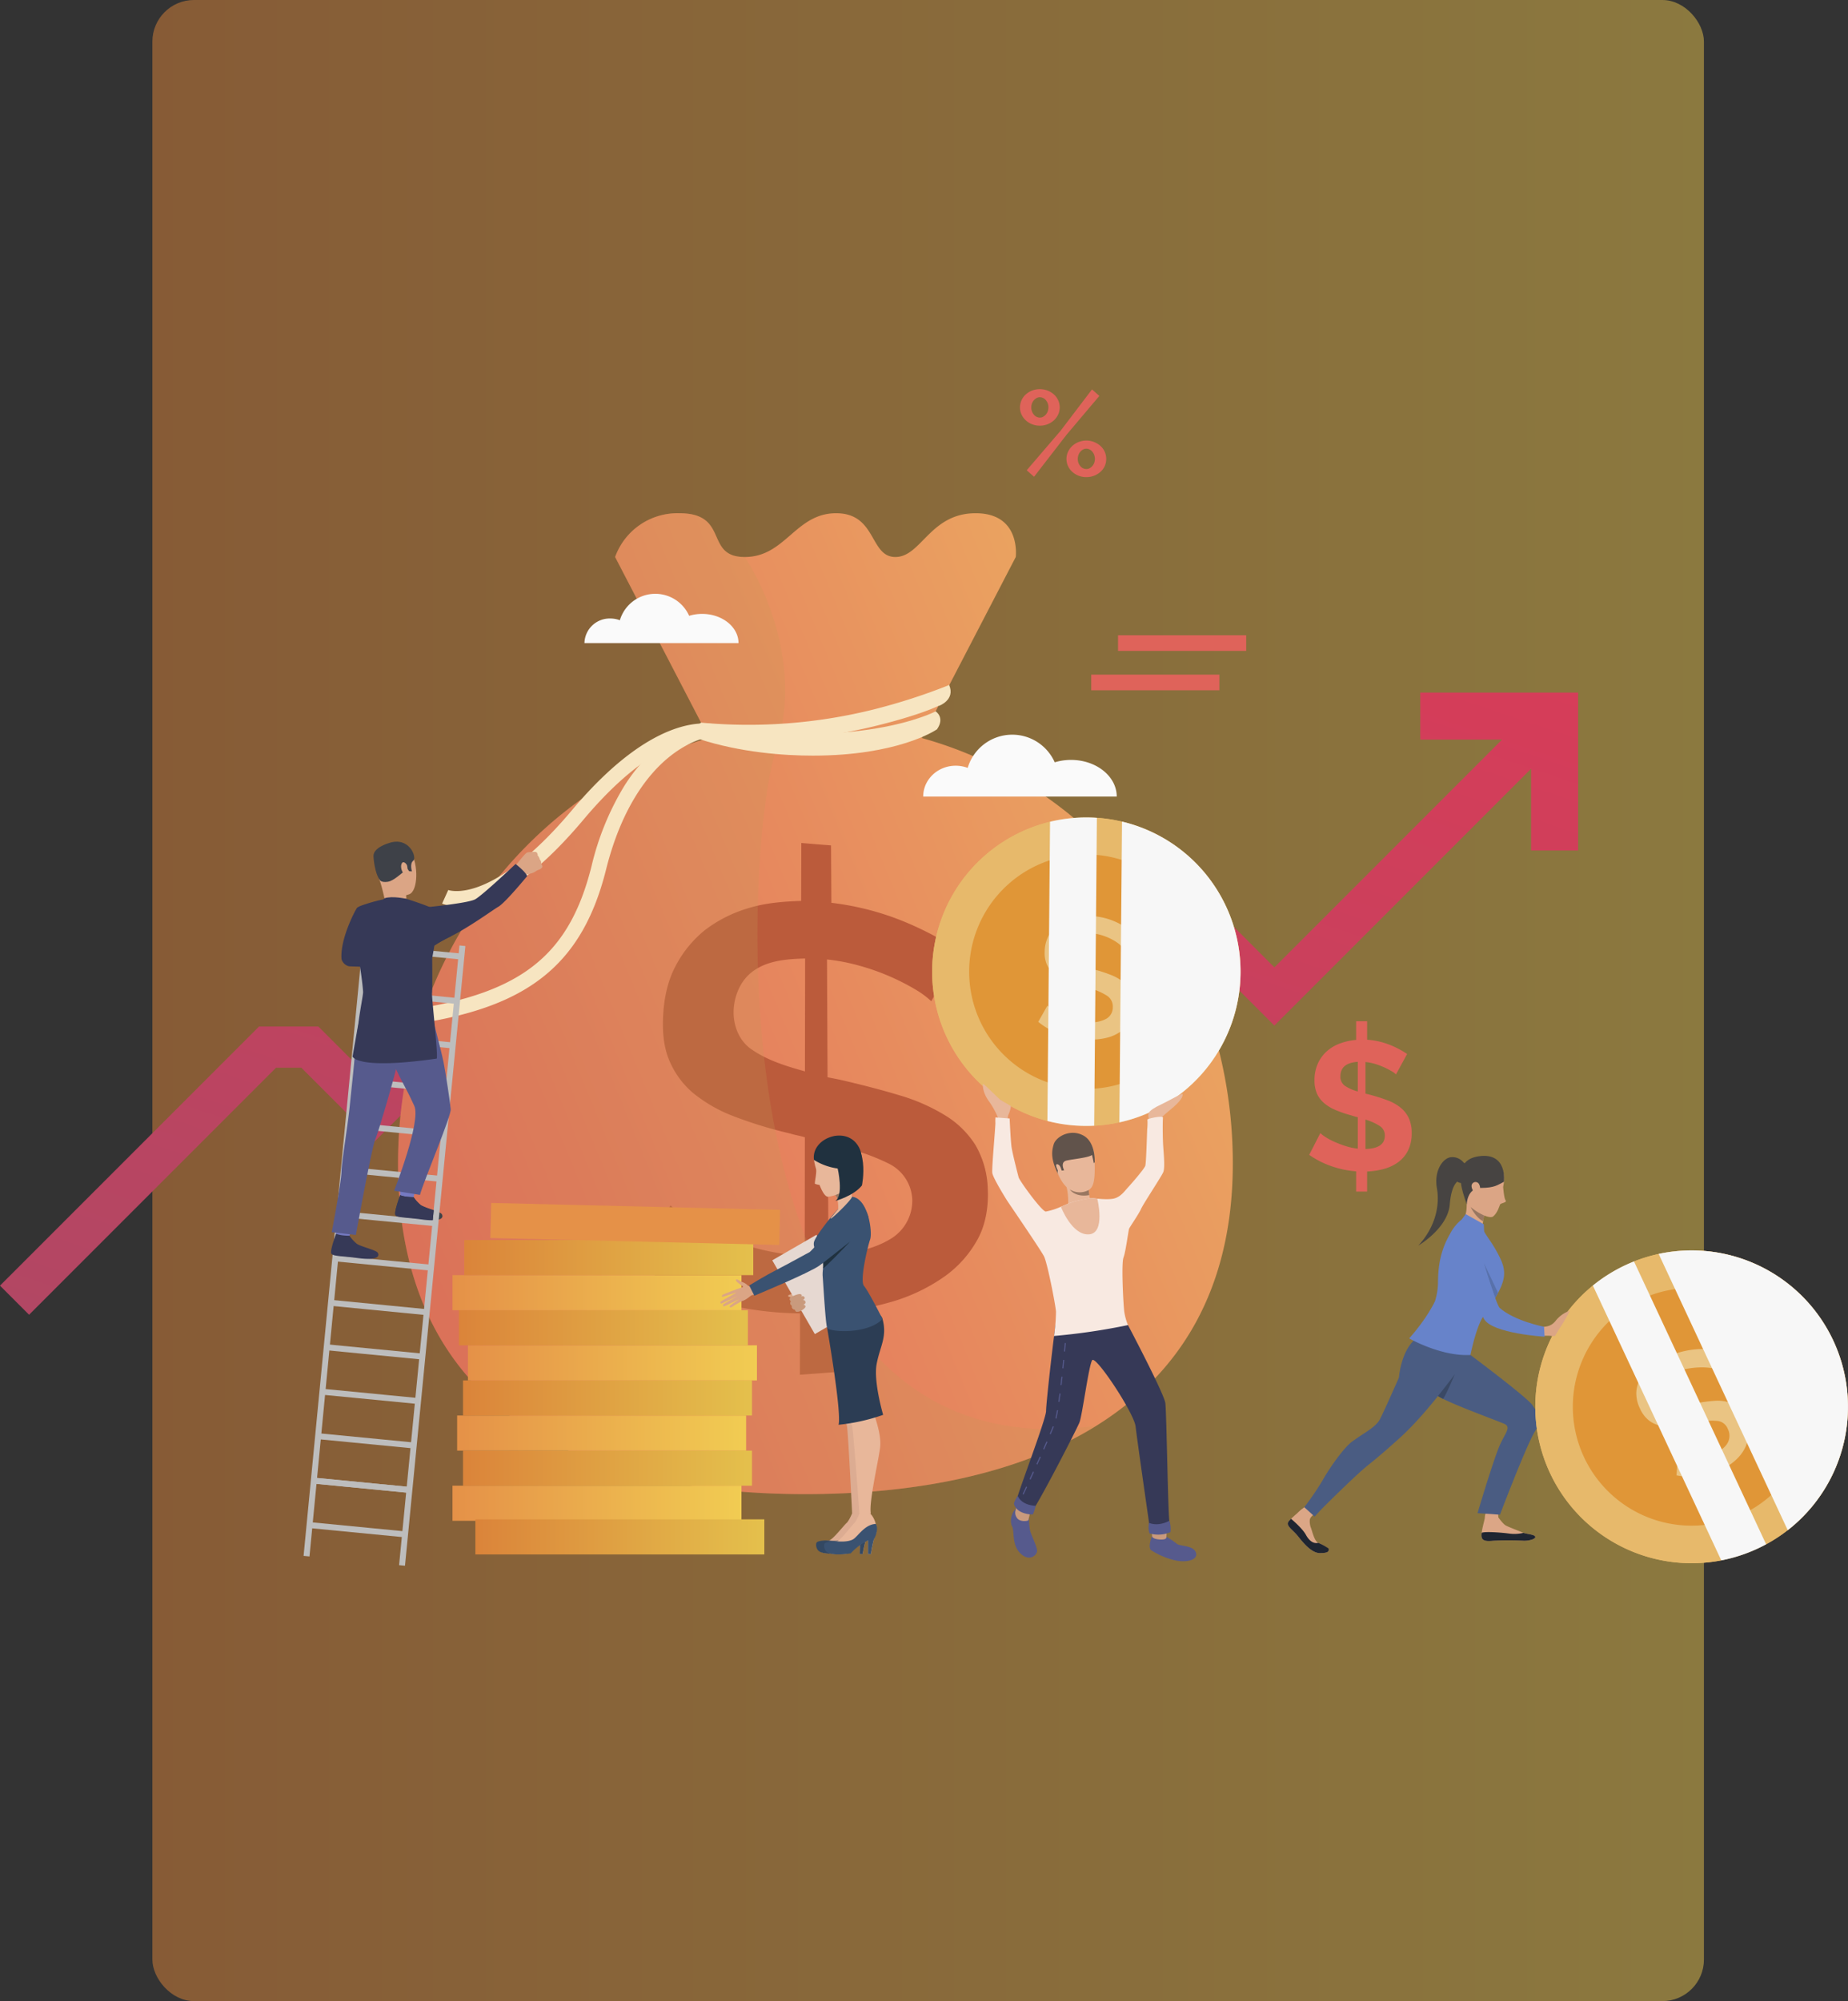 <svg xmlns="http://www.w3.org/2000/svg" xmlns:xlink="http://www.w3.org/1999/xlink" width="667.004" height="722" viewBox="0 0 667.004 722">
    <rect x="0" y="0" width="667.004" height="722" fill="#333333" stroke="none"/>
    <defs>
        <linearGradient id="linear-gradient" x2="1" y1=".5" y2=".5" gradientUnits="objectBoundingBox">
            <stop offset="0" stop-color="#db843a"/>
            <stop offset="1" stop-color="#e4c04c"/>
        </linearGradient>
        <linearGradient id="linear-gradient-2" x1="-.136" x2="1.119" y1="1.27" y2="-.211" gradientUnits="objectBoundingBox">
            <stop offset="0" stop-color="#aa4966"/>
            <stop offset="1" stop-color="#dc3b57"/>
        </linearGradient>
        <linearGradient id="linear-gradient-3" x1="1.282" x2="-.617" y1=".118" y2="1.05" gradientUnits="objectBoundingBox">
            <stop offset="0" stop-color="#eebe63"/>
            <stop offset="1" stop-color="#dc3b57"/>
        </linearGradient>
        <linearGradient id="linear-gradient-4" x2="1" y1=".5" y2=".5" gradientUnits="objectBoundingBox">
            <stop offset="0" stop-color="#e59148"/>
            <stop offset="1" stop-color="#f1cc52"/>
        </linearGradient>
        <linearGradient id="linear-gradient-13" x1="3.548" x2="4.553" y1="-44.321" y2="-44.321" xlink:href="#linear-gradient-4"/>
        <style>
            .cls-9{fill:url(#linear-gradient)}.cls-3{fill:#df635a}.cls-28{isolation:isolate}.cls-7{fill:#f7e5c1}.cls-8{fill:url(#linear-gradient-4)}.cls-11{fill:#fafafa}.cls-12{fill:#757ac2}.cls-14{fill:#bdbdbd}.cls-15{fill:#565a8d}.cls-16{fill:#dba585}.cls-18{fill:#363957}.cls-19{fill:#dba686}.cls-20{fill:#1f2531}.cls-21{fill:#4a5c82}.cls-22{fill:#6783ca}.cls-23{fill:#474442}.cls-24{fill:#997761}.cls-25{fill:#e7b96b}.cls-26{fill:#e09637}.cls-27{fill:#eac483}.cls-28{fill:#f7f7f7;mix-blend-mode:soft-light}.cls-31{fill:#2c3d54}.cls-33{fill:#dcac92}.cls-35{fill:#e8b79a}.cls-36{fill:#3a5271}.cls-37{fill:#20313f}.cls-38{fill:#c99a7d}.cls-39{fill:#a84848}
        </style>
    </defs>
    <g id="Group_4242" transform="translate(-292.996 -2429.095)">
        <rect id="_7720fde9d8a09a506bea451e56d4fcdb" width="560" height="722" fill="url(#linear-gradient)" opacity="0.5" rx="15" transform="translate(348 2429.095)"/>
        <g id="Group_3722" transform="translate(-595.708 1412.216)">
            <g id="Group_3721" transform="translate(888.704 1157.286)">
                <path id="Path_10156" fill="url(#linear-gradient-2)" d="M1401.323 1450.608v16.97h29.5l-82.158 82.159-46.649-46.65-92.455 92.455-60.687-60.687-22.1 22.1-34.116-34.118-68.65 68.649-20.4-20.4H982.2l-93.5 93.497 10.505 10.5 89.144-89.144h9.1l26.556 26.557 68.65-68.649 34.116 34.118 22.1-22.1 60.687 60.687 92.455-92.455 46.649 46.65 92.663-92.665v29.5h16.975v-56.979z" transform="translate(-888.704 -1341.124)"/>
                <g id="Group_3508" transform="translate(368.141)">
                    <path id="Path_10157" d="M1882.181 1170.461a7.532 7.532 0 0 1-2.825-.522 7.243 7.243 0 0 1-2.261-1.412 6.785 6.785 0 0 1-1.522-2.088 6.155 6.155 0 0 1 0-5.152 6.481 6.481 0 0 1 1.522-2.088 7.467 7.467 0 0 1 2.261-1.391 7.866 7.866 0 0 1 5.631 0 7.368 7.368 0 0 1 2.282 1.391 6.5 6.5 0 0 1 1.523 2.088 6.157 6.157 0 0 1 0 5.152 6.811 6.811 0 0 1-1.523 2.088 7.151 7.151 0 0 1-2.282 1.412 7.582 7.582 0 0 1-2.806.522zm-4.738 16.088l12.261-14.3 11.305-14.87 2.653 2.347-11.87 14.044-11.7 15.132zm4.738-19a2.423 2.423 0 0 0 1.2-.3 3.652 3.652 0 0 0 1.652-1.978 4.224 4.224 0 0 0 .24-1.414 3.843 3.843 0 0 0-.914-2.587 2.779 2.779 0 0 0-2.175-1.065 2.408 2.408 0 0 0-1.194.3 3.7 3.7 0 0 0-1.652 1.956 3.984 3.984 0 0 0-.239 1.391 3.922 3.922 0 0 0 .912 2.609 2.757 2.757 0 0 0 2.17 1.087zm16.784 21.48a7.517 7.517 0 0 1-2.824-.522 7.406 7.406 0 0 1-2.263-1.392 6.549 6.549 0 0 1-1.521-2.065 6.2 6.2 0 0 1 0-5.174 6.812 6.812 0 0 1 1.521-2.087 7.211 7.211 0 0 1 2.263-1.413 7.655 7.655 0 0 1 7.934 1.413 6.349 6.349 0 0 1 1.522 2.087 6.42 6.42 0 0 1 0 5.174 6.117 6.117 0 0 1-1.522 2.065 7.706 7.706 0 0 1-2.283 1.392 7.531 7.531 0 0 1-2.827.52zm0-2.914a2.41 2.41 0 0 0 1.2-.3 3.7 3.7 0 0 0 1.652-1.958 4.193 4.193 0 0 0-.022-2.847 4.233 4.233 0 0 0-.674-1.174 3.033 3.033 0 0 0-.979-.783 2.6 2.6 0 0 0-1.174-.282 2.413 2.413 0 0 0-1.2.3 3.737 3.737 0 0 0-.979.8 3.613 3.613 0 0 0-.673 1.174 4.194 4.194 0 0 0-.239 1.413 3.837 3.837 0 0 0 .912 2.587 2.776 2.776 0 0 0 2.176 1.069z" class="cls-3" transform="translate(-1875.008 -1157.286)"/>
                </g>
                <path id="Path_10158" fill="url(#linear-gradient-3)" d="M1462.646 1358.333l33.913-65.313s2.011-15.795-14.478-15.795-19.607 15.795-28.967 15.795-6.684-15.795-21.392-15.795-18.269 15.795-32.976 15.795-5.349-15.795-23.621-15.795a23.93 23.93 0 0 0-23.172 15.795l33.912 65.313c-64.607 17.88-112.261 79.816-112.261 153.476 0 87.634 63.81 119.327 147.014 119.327 40.03 0 77.252-7.336 105.107-24.711 30.038-18.736 49.177-49.146 49.177-94.616.004-73.66-47.648-135.596-112.256-153.476z" transform="translate(-1129.94 -1232.458)"/>
                <g id="Group_3510" transform="translate(229.411 163.746)">
                    <g id="Group_3509">
                        <path id="Path_10159" fill="#bb5b3b" d="M1610.051 1653.075a32.815 32.815 0 0 0-5.854-4.3 82.806 82.806 0 0 0-19.7-8.407 71.349 71.349 0 0 0-12.086-2.36l.2 42.506c1.678.336 2.516.5 4.2.829 7.287 1.665 14.513 3.5 21.667 5.65a68 68 0 0 1 16.586 7.274 33.59 33.59 0 0 1 10.877 10.631 33.119 33.119 0 0 1 4.49 15.726c.309 5.974-.551 12.524-3.51 18.084a40.191 40.191 0 0 1-11.65 13.373 64.207 64.207 0 0 1-17.987 8.985 107.12 107.12 0 0 1-22.368 4.329q.067 10.76.139 21.522-6.207.484-12.418.928.025-11.071.054-22.141a119.233 119.233 0 0 1-32.086-4.663 92.283 92.283 0 0 1-27.272-13.7q6.335-10.279 12.605-20.6a37.515 37.515 0 0 0 7.139 5.6 68.89 68.89 0 0 0 11.113 5.667 101.4 101.4 0 0 0 14.11 4.563 84.55 84.55 0 0 0 16.063 2.375q.027-21.394.056-42.784-1.344-.4-2.8-.708t-2.8-.717a152.619 152.619 0 0 1-20.593-6.348 52.77 52.77 0 0 1-14.345-8.358 31.379 31.379 0 0 1-8.321-11.411c-2.122-4.9-2.531-10.461-2.33-15.553.243-6.22 1.443-12.822 4.4-18.443a40.9 40.9 0 0 1 10.688-13.184 48.082 48.082 0 0 1 15.505-7.87c6.143-1.945 12.753-2.471 19.253-2.678q.029-10.455.061-20.908 5.358.462 10.723.873l.127 20.714a100.494 100.494 0 0 1 25.345 6.407 121.628 121.628 0 0 1 20.94 10.923q-5.078 9.106-10.221 18.174zm-71.345 3.627c-.119 5.055 1.883 10.465 6.168 13.533 5.8 4.15 12.8 6.26 19.578 8.157l.062-40.725c-6.627.187-13.854.677-19.287 4.942-4.247 3.335-6.399 8.885-6.521 14.091zm64.484 68.065a15.132 15.132 0 0 0-8.278-12.99c-6.9-3.47-14.618-5.717-22.186-7.646l.2 40.649c7.818-.639 15.989-1.92 22.686-6.1a16.1 16.1 0 0 0 7.578-13.913z" transform="translate(-1503.33 -1595.987)"/>
                    </g>
                </g>
                <path id="Path_10160" d="M1525.727 1606.425c-27.855 17.374-65.077 24.711-105.107 24.711-83.2 0-147.014-31.693-147.014-119.327 0-73.66 47.654-135.6 112.261-153.476l-33.912-65.313a23.93 23.93 0 0 1 23.172-15.795c18.271 0 8.913 15.795 23.621 15.795a89.705 89.705 0 0 1 9.257 18.971c3.936 10.97 7.038 25.733 4.213 41.646a69.128 69.128 0 0 1-2.234 9.005c-1.949 6.077-3.925 17.453-5.212 32.1-6.436 73.279 4.297 228.443 120.955 211.683z" transform="translate(-1129.94 -1232.458)" style="isolation:isolate;mix-blend-mode:multiply" fill="#c59954" opacity="0.24"/>
                <g id="Group_3511" transform="translate(252.264 116.247)">
                    <path id="Path_10161" d="M1605.7 1484.708c-10.529 0-26.125-1.138-41.145-6.008l.963-5.542c55.992 10.309 84.269-4.283 84.477-4.43l.49 6.478c-.685.494-14.39 9.502-44.785 9.502z" class="cls-7" transform="translate(-1564.558 -1468.728)"/>
                </g>
                <g id="Group_3512" transform="translate(252.493 106.725)">
                    <path id="Path_10162" d="M1582.707 1463.557c-5.619 0-11.479-.249-17.536-.826l.564-5.916a186.969 186.969 0 0 0 61.933-4.674 215.732 215.732 0 0 0 27.659-8.923l-3.909 7.53c-.395.19-6.333 3.177-22.137 7.115a194.544 194.544 0 0 1-46.574 5.694z" class="cls-7" transform="translate(-1565.171 -1443.218)"/>
                </g>
                <path id="Path_10163" d="M1795.988 1450.725s6.136-2.133 3.728-7.624c0-.001-5.303 5.98-3.728 7.624z" class="cls-7" transform="translate(-1457.159 -1336.42)"/>
                <path id="Path_10164" d="M1792.087 1468.728s3.483 2.176.49 6.478c-.001 0-2.589-1.66-.49-6.478z" class="cls-7" transform="translate(-1454.382 -1352.481)"/>
                <path id="Path_10165" d="M1563.348 1479.645s-3.878 2.191-.792 5.9c0-.003 5.036-1.018.792-5.9z" class="cls-7" transform="translate(-1310.291 -1359.324)"/>
                <g id="Group_3513" transform="translate(136.324 120.677)">
                    <path id="Path_10166" d="M1254.479 1590.6l-.541-5.357c49-4.94 68.477-18.388 77.2-53.291a99.78 99.78 0 0 1 11.189-27.843 60.811 60.811 0 0 1 13.35-15.606c8.713-7.076 15.859-7.859 16.167-7.9l.938 5.016c-.05.007-6.418 1.034-14.024 7.323-7.084 5.859-16.72 17.613-22.4 40.319-4.838 19.351-13.208 32.491-26.342 41.352-12.516 8.444-29.65 13.375-55.537 15.987z" class="cls-7" transform="translate(-1253.938 -1480.598)"/>
                </g>
                <g id="Group_3514" transform="translate(159.572 120.61)">
                    <path id="Path_10167" d="M1321.443 1546.291a13.26 13.26 0 0 1-5.223-.868l2.213-4.9-.05-.023c.037.016 3.812 1.464 11.067-1.214 6.922-2.553 18.386-9.419 33.689-27.626 32.074-38.156 52.226-30.792 53.068-30.46l-1.973 5 .038.015c-.043-.015-4.364-1.5-12.177 1.184-7.407 2.548-19.461 9.425-34.838 27.719-13.257 15.772-25.647 25.705-36.823 29.524a27.873 27.873 0 0 1-8.991 1.649z" class="cls-7" transform="translate(-1316.221 -1480.417)"/>
                </g>
                <g id="Group_3515" transform="translate(472.531 228.069)">
                    <path id="Path_10168" d="M2186.006 1787.5a6.46 6.46 0 0 0-1.483-1.12 27.159 27.159 0 0 0-2.571-1.352 26.572 26.572 0 0 0-3.265-1.253 18.685 18.685 0 0 0-3.691-.758v11.407l1.647.4q3.427.924 6.232 1.978a16.929 16.929 0 0 1 4.748 2.637 10.911 10.911 0 0 1 3 3.793 12.58 12.58 0 0 1 1.055 5.439 13.731 13.731 0 0 1-1.286 6.2 11.732 11.732 0 0 1-3.494 4.221 15.541 15.541 0 0 1-5.143 2.472 26.861 26.861 0 0 1-6.166.955v7.253h-3.957v-7.319a34.248 34.248 0 0 1-9-1.879 32.574 32.574 0 0 1-7.946-4.057l4.023-7.847a12.486 12.486 0 0 0 1.814 1.385 21.908 21.908 0 0 0 3.1 1.682 38.909 38.909 0 0 0 4.021 1.549 22.579 22.579 0 0 0 4.583.99v-11.342q-.591-.132-1.186-.3t-1.187-.363a42.537 42.537 0 0 1-5.837-2.011 15.334 15.334 0 0 1-4.121-2.571 9.619 9.619 0 0 1-2.473-3.428 11.861 11.861 0 0 1-.824-4.648 14.423 14.423 0 0 1 1.154-5.9 13.231 13.231 0 0 1 3.165-4.451 14.762 14.762 0 0 1 4.78-2.9 21.647 21.647 0 0 1 5.935-1.319v-6.727h3.957v6.66a27.255 27.255 0 0 1 8.012 1.781 32.064 32.064 0 0 1 6.429 3.362zm-20.044.66a3.965 3.965 0 0 0 1.548 3.4 15.206 15.206 0 0 0 4.714 2.077v-10.682q-6.263.396-6.262 5.21zm16.021 21.429a3.991 3.991 0 0 0-1.845-3.494 20.376 20.376 0 0 0-5.142-2.308v10.616q6.988-.193 6.987-4.809z" class="cls-3" transform="translate(-2154.685 -1768.316)"/>
                </g>
                <g id="Group_3516" transform="translate(163.317 293.623)">
                    <path id="Rectangle_1804" d="M0 0H104.304V12.663H0z" class="cls-8" transform="translate(0 102.014)"/>
                    <path id="Rectangle_1805" d="M0 0H104.303V12.663H0z" class="cls-9" transform="translate(3.805 89.352)"/>
                    <path id="Rectangle_1806" d="M0 0H104.303V12.663H0z" class="cls-8" transform="translate(1.679 76.689)"/>
                    <path id="Rectangle_1807" d="M0 0H104.303V12.663H0z" class="cls-9" transform="translate(3.805 64.026)"/>
                    <path id="Rectangle_1808" d="M0 0H104.304V12.663H0z" class="cls-8" transform="translate(5.587 51.364)"/>
                    <path id="Rectangle_1809" d="M0 0H104.302V12.663H0z" class="cls-9" transform="translate(2.319 38.701)"/>
                    <path id="Rectangle_1810" d="M0 0H104.304V12.663H0z" class="cls-8" transform="translate(0 26.038)"/>
                    <path id="Rectangle_1811" d="M0 0H104.303V12.664H0z" class="cls-9" transform="translate(4.26 13.374)"/>
                    <path id="Rectangle_1812" d="M0 0H104.302V12.663H0z" class="cls-9" transform="translate(8.261 114.153)"/>
                    <path id="Rectangle_1813" fill="url(#linear-gradient-13)" d="M0 0H104.303V12.662H0z" transform="rotate(1.371 6.986 583.921)"/>
                </g>
                <g id="Group_3517" transform="translate(333.215 124.668)">
                    <path id="Path_10169" d="M1851.288 1513.621c0-7.3-7.39-13.226-16.506-13.226a20.094 20.094 0 0 0-5.874.863 16.781 16.781 0 0 0-31.416 2.014 12.247 12.247 0 0 0-4.339-.787c-6.472 0-11.717 4.986-11.717 11.136z" class="cls-11" transform="translate(-1781.436 -1491.29)"/>
                </g>
                <g id="Group_3518" transform="translate(210.944 73.844)">
                    <path id="Path_10170" d="M1509.461 1372.9c0-5.815-5.884-10.528-13.14-10.528a15.987 15.987 0 0 0-4.676.687 13.358 13.358 0 0 0-25.008 1.6 9.781 9.781 0 0 0-3.455-.627 9.105 9.105 0 0 0-9.327 8.866z" class="cls-11" transform="translate(-1453.855 -1355.126)"/>
                </g>
                <g id="Group_3519" transform="translate(403.537 88.799)">
                    <path id="Rectangle_1814" d="M0 0H46.256V5.644H0z" class="cls-3"/>
                </g>
                <g id="Group_3520" transform="translate(393.863 103.004)">
                    <path id="Rectangle_1815" d="M0 0H46.256V5.645H0z" class="cls-3"/>
                </g>
                <g id="Group_3525" transform="translate(144.423 287.478)">
                    <g id="Group_3524">
                        <g id="Group_3523">
                            <g id="Group_3522">
                                <g id="Group_3521">
                                    <path id="Path_10171" d="M1275.635 1931.123s4.668 1.234 4.771.786.861-3.426.861-3.426c-.547-.491-5.627-1-5.627-1z" class="cls-12" transform="translate(-1275.635 -1927.482)"/>
                                </g>
                            </g>
                        </g>
                    </g>
                </g>
                <g id="Group_3530" transform="translate(142.621 290.794)">
                    <g id="Group_3529">
                        <g id="Group_3528">
                            <g id="Group_3527">
                                <g id="Group_3526">
                                    <path id="Path_10172" fill="#404347" d="M1280.15 1940.035a12.9 12.9 0 0 1-2.676-2.936c-3.576-.032-4.864-.732-4.864-.732s-2.259 6.08-1.718 7.128 3.512.844 9.535 1.655c8.475 1.142 7.7-1.358 7.144-2.019-.771-.914-6.053-2.145-7.421-3.096z" transform="translate(-1270.808 -1936.367)"/>
                                </g>
                            </g>
                        </g>
                    </g>
                </g>
                <g id="Group_3619" transform="translate(109.573 197.294)">
                    <g id="Group_3535" transform="translate(34.469 3.349)">
                        <g id="Group_3534">
                            <g id="Group_3533">
                                <g id="Group_3532">
                                    <g id="Group_3531">
                                        <path id="Rectangle_1816" d="M0 0H224.709V2.143H0z" class="cls-14" transform="matrix(.097 -.995 .995 .097 0 223.658)"/>
                                    </g>
                                </g>
                            </g>
                        </g>
                    </g>
                    <g id="Group_3540">
                        <g id="Group_3539">
                            <g id="Group_3538">
                                <g id="Group_3537">
                                    <g id="Group_3536">
                                        <path id="Rectangle_1817" d="M0 0H224.71V2.143H0z" class="cls-14" transform="matrix(.096 -.995 .995 .096 0 223.663)"/>
                                    </g>
                                </g>
                            </g>
                        </g>
                    </g>
                    <g id="Group_3586" transform="translate(9.89 3.015)">
                        <g id="Group_3545" transform="translate(12.45)">
                            <g id="Group_3544">
                                <g id="Group_3543">
                                    <g id="Group_3542">
                                        <g id="Group_3541">
                                            <path id="Rectangle_1818" d="M0 0H2.142V34.65H0z" class="cls-14" transform="rotate(-84.457 1.174 1.066)"/>
                                        </g>
                                    </g>
                                </g>
                            </g>
                        </g>
                        <g id="Group_3550" transform="translate(10.894 16.038)">
                            <g id="Group_3549">
                                <g id="Group_3548">
                                    <g id="Group_3547">
                                        <g id="Group_3546">
                                            <path id="Rectangle_1819" d="M0 0H2.142V34.65H0z" class="cls-14" transform="rotate(-84.459 1.174 1.066)"/>
                                        </g>
                                    </g>
                                </g>
                            </g>
                        </g>
                        <g id="Group_3555" transform="translate(9.338 32.074)">
                            <g id="Group_3554">
                                <g id="Group_3553">
                                    <g id="Group_3552">
                                        <g id="Group_3551">
                                            <path id="Rectangle_1820" d="M0 0H2.142V34.65H0z" class="cls-14" transform="rotate(-84.457 1.174 1.066)"/>
                                        </g>
                                    </g>
                                </g>
                            </g>
                        </g>
                        <g id="Group_3560" transform="translate(7.782 48.11)">
                            <g id="Group_3559">
                                <g id="Group_3558">
                                    <g id="Group_3557">
                                        <g id="Group_3556">
                                            <path id="Rectangle_1821" d="M0 0H2.143V34.649H0z" class="cls-14" transform="matrix(.097 -.995 .995 .097 0 2.132)"/>
                                        </g>
                                    </g>
                                </g>
                            </g>
                        </g>
                        <g id="Group_3565" transform="translate(6.225 64.148)">
                            <g id="Group_3564">
                                <g id="Group_3563">
                                    <g id="Group_3562">
                                        <g id="Group_3561">
                                            <path id="Rectangle_1822" d="M0 0H2.142V34.65H0z" class="cls-14" transform="rotate(-84.457 1.174 1.066)"/>
                                        </g>
                                    </g>
                                </g>
                            </g>
                        </g>
                        <g id="Group_3570" transform="translate(4.669 80.184)">
                            <g id="Group_3569">
                                <g id="Group_3568">
                                    <g id="Group_3567">
                                        <g id="Group_3566">
                                            <path id="Rectangle_1823" d="M0 0H2.142V34.65H0z" class="cls-14" transform="rotate(-84.455 1.175 1.066)"/>
                                        </g>
                                    </g>
                                </g>
                            </g>
                        </g>
                        <g id="Group_3575" transform="translate(3.112 96.221)">
                            <g id="Group_3574">
                                <g id="Group_3573">
                                    <g id="Group_3572">
                                        <g id="Group_3571">
                                            <path id="Rectangle_1824" d="M0 0H2.142V34.649H0z" class="cls-14" transform="rotate(-84.457 1.174 1.066)"/>
                                        </g>
                                    </g>
                                </g>
                            </g>
                        </g>
                        <g id="Group_3580" transform="translate(1.556 112.257)">
                            <g id="Group_3579">
                                <g id="Group_3578">
                                    <g id="Group_3577">
                                        <g id="Group_3576">
                                            <path id="Rectangle_1825" d="M0 0H2.143V34.65H0z" class="cls-14" transform="rotate(-84.457 1.175 1.067)"/>
                                        </g>
                                    </g>
                                </g>
                            </g>
                        </g>
                        <g id="Group_3585" transform="translate(0 128.295)">
                            <g id="Group_3584">
                                <g id="Group_3583">
                                    <g id="Group_3582">
                                        <g id="Group_3581">
                                            <path id="Rectangle_1826" d="M0 0H2.142V34.65H0z" class="cls-14" transform="matrix(.097 -.995 .995 .097 0 2.132)"/>
                                        </g>
                                    </g>
                                </g>
                            </g>
                        </g>
                    </g>
                    <g id="Group_3607" transform="translate(3.664 147.346)">
                        <g id="Group_3591" transform="translate(4.669)">
                            <g id="Group_3590">
                                <g id="Group_3589">
                                    <g id="Group_3588">
                                        <g id="Group_3587">
                                            <path id="Rectangle_1827" d="M0 0H2.143V34.649H0z" class="cls-14" transform="rotate(-84.458 1.175 1.067)"/>
                                        </g>
                                    </g>
                                </g>
                            </g>
                        </g>
                        <g id="Group_3596" transform="translate(3.113 16.037)">
                            <g id="Group_3595">
                                <g id="Group_3594">
                                    <g id="Group_3593">
                                        <g id="Group_3592">
                                            <path id="Rectangle_1828" d="M0 0H2.142V34.649H0z" class="cls-14" transform="rotate(-84.457 1.174 1.066)"/>
                                        </g>
                                    </g>
                                </g>
                            </g>
                        </g>
                        <g id="Group_3601" transform="translate(1.556 32.073)">
                            <g id="Group_3600">
                                <g id="Group_3599">
                                    <g id="Group_3598">
                                        <g id="Group_3597">
                                            <path id="Rectangle_1829" d="M0 0H2.142V34.65H0z" class="cls-14" transform="rotate(-84.455 1.175 1.066)"/>
                                        </g>
                                    </g>
                                </g>
                            </g>
                        </g>
                        <g id="Group_3606" transform="translate(0 48.111)">
                            <g id="Group_3605">
                                <g id="Group_3604">
                                    <g id="Group_3603">
                                        <g id="Group_3602">
                                            <path id="Rectangle_1830" d="M0 0H2.142V34.649H0z" class="cls-14" transform="rotate(-84.457 1.174 1.066)"/>
                                        </g>
                                    </g>
                                </g>
                            </g>
                        </g>
                    </g>
                    <g id="Group_3618" transform="translate(2.108 195.457)">
                        <g id="Group_3612" transform="translate(1.557)">
                            <g id="Group_3611">
                                <g id="Group_3610">
                                    <g id="Group_3609">
                                        <g id="Group_3608">
                                            <path id="Rectangle_1831" d="M0 0H2.142V34.649H0z" class="cls-14" transform="rotate(-84.457 1.174 1.066)"/>
                                        </g>
                                    </g>
                                </g>
                            </g>
                        </g>
                        <g id="Group_3617" transform="translate(0 16.037)">
                            <g id="Group_3616">
                                <g id="Group_3615">
                                    <g id="Group_3614">
                                        <g id="Group_3613">
                                            <path id="Rectangle_1832" d="M0 0H2.142V34.65H0z" class="cls-14" transform="rotate(-84.457 1.174 1.066)"/>
                                        </g>
                                    </g>
                                </g>
                            </g>
                        </g>
                    </g>
                </g>
                <g id="Group_3624" transform="translate(130.439 223.421)">
                    <g id="Group_3623">
                        <g id="Group_3622">
                            <g id="Group_3621">
                                <g id="Group_3620">
                                    <path id="Path_10173" d="M1267.839 1775.358c-.9-4.509-4.293-17.123-4.293-17.123-2.508-4.016-25.375-1.712-25.375-1.712 1.851 12.66 8.745 12.822 11.757 19.646s3.51 6.574 7.333 14.856c2.571 5.571-7.283 30.634-7.283 30.634l9.34 1.5c1.065-4.35 11.317-28.431 11.094-30.919s-1.793-12.952-2.573-16.882z" class="cls-15" transform="translate(-1238.171 -1755.865)"/>
                                </g>
                            </g>
                        </g>
                    </g>
                </g>
                <g id="Group_3629" transform="translate(135.325 163.932)">
                    <g id="Group_3628">
                        <g id="Group_3627">
                            <g id="Group_3626">
                                <g id="Group_3625">
                                    <path id="Path_10174" d="M1255.14 1597.052c-1.626.824-3.809 2.406-3.877 5.261s1.376 7.124 2.976 10.078 6.3 3.562 9.422 2.4 3.4-10.614.542-15.334-9.063-2.405-9.063-2.405z" class="cls-16" transform="translate(-1251.26 -1596.483)"/>
                                </g>
                            </g>
                        </g>
                    </g>
                </g>
                <g id="Group_3634" transform="translate(136.876 176.061)">
                    <g id="Group_3633">
                        <g id="Group_3632">
                            <g id="Group_3631">
                                <g id="Group_3630">
                                    <path id="Path_10175" d="M1265.223 1634.868s-10.972-8.656-9.707-4.975a64.714 64.714 0 0 1 2.069 8.222s8.216-.021 7.8-.82a5.207 5.207 0 0 1-.162-2.427z" class="cls-16" transform="translate(-1255.415 -1628.981)"/>
                                </g>
                            </g>
                        </g>
                    </g>
                </g>
                <g id="Group_3639" transform="translate(134.797 163.272)">
                    <g id="Group_3638">
                        <g id="Group_3637">
                            <g id="Group_3636">
                                <g id="Group_3635">
                                    <path id="Path_10176" fill="#3e4148" d="M1255.345 1595.241s-5.7 1.571-5.493 4.813 1.037 6.936 2.313 8.55c0 0 .567.935 2.882.572s5.137-3.442 6.1-3.78.975-.906.975-.906l.6.884 1.025.065s-.935-2.754.477-3.876-1.456-8.916-8.879-6.322z" transform="translate(-1249.847 -1594.715)"/>
                                </g>
                            </g>
                        </g>
                    </g>
                </g>
                <g id="Group_3644" transform="translate(144.76 170.686)">
                    <g id="Group_3643">
                        <g id="Group_3642">
                            <g id="Group_3641">
                                <g id="Group_3640">
                                    <path id="Path_10177" d="M1276.66 1615.328c-.531 1.663.8 3.9 1.541 3.709s.829-1.9.5-3.276c-.128-.543-1.513-2.097-2.041-.433z" class="cls-16" transform="translate(-1276.538 -1614.58)"/>
                                </g>
                            </g>
                        </g>
                    </g>
                </g>
                <g id="Group_3649" transform="translate(142.621 290.793)">
                    <g id="Group_3648">
                        <g id="Group_3647">
                            <g id="Group_3646">
                                <g id="Group_3645">
                                    <path id="Path_10178" d="M1277.474 1937.1c-3.576-.03-4.864-.733-4.864-.733s-2.259 6.08-1.718 7.13 3.512.845 9.535 1.654a27.475 27.475 0 0 0 3.959.293l.35-3.623a27.181 27.181 0 0 1-4.587-1.786 12.9 12.9 0 0 1-2.675-2.935z" class="cls-18" transform="translate(-1270.808 -1936.364)"/>
                                </g>
                            </g>
                        </g>
                    </g>
                </g>
                <g id="Group_3654" transform="translate(121.294 301.403)">
                    <g id="Group_3653">
                        <g id="Group_3652">
                            <g id="Group_3651">
                                <g id="Group_3650">
                                    <path id="Path_10179" d="M1213.669 1968.432s4.667 1.233 4.771.785.862-3.425.862-3.425c-.548-.492-5.628-1-5.628-1z" class="cls-12" transform="translate(-1213.669 -1964.79)"/>
                                </g>
                            </g>
                        </g>
                    </g>
                </g>
                <g id="Group_3659" transform="translate(119.717 224.079)">
                    <g id="Group_3658">
                        <g id="Group_3657">
                            <g id="Group_3656">
                                <g id="Group_3655">
                                    <path id="Path_10180" d="M1217.961 1771.679c-.466 6.5-1.313 13.622-1.989 20.415-.75 7.575-2.893 19.818-3 23.871s-3.522 21.758-3.522 21.758l8.723 1s5.669-31.291 7.006-34.489 7.977-26 8.2-28.562-13.207-18.046-13.207-18.046a98.343 98.343 0 0 0-2.211 14.053z" class="cls-15" transform="translate(-1209.445 -1757.628)"/>
                                </g>
                            </g>
                        </g>
                    </g>
                </g>
                <g id="Group_3664" transform="translate(119.493 304.718)">
                    <g id="Group_3663">
                        <g id="Group_3662">
                            <g id="Group_3661">
                                <g id="Group_3660">
                                    <path id="Path_10181" d="M1218.185 1977.34a12.942 12.942 0 0 1-2.676-2.935c-3.576-.032-4.864-.733-4.864-.733s-2.258 6.08-1.717 7.129 3.512.845 9.534 1.656c8.476 1.141 7.7-1.36 7.144-2.02-.77-.914-6.053-2.146-7.421-3.097z" class="cls-18" transform="translate(-1208.845 -1973.672)"/>
                                </g>
                            </g>
                        </g>
                    </g>
                </g>
                <g id="Group_3669" transform="translate(186.152 166.933)">
                    <g id="Group_3668">
                        <g id="Group_3667">
                            <g id="Group_3666">
                                <g id="Group_3665">
                                    <path id="Path_10182" d="M1396.1 1607.27a3 3 0 0 0-.769-1.453 1.251 1.251 0 0 0-.432-1.134c-.275-.267-1.548-.123-1.673-.1a7.4 7.4 0 0 0-1.532.139 1.747 1.747 0 0 0-.207.074c-.718.3-4.056 4.624-4.056 4.624l.6 1.727.839 2.14s3.606-.82 4.4-1.051a5.8 5.8 0 0 0 1.65-.874c.07-.042.18-.1.307-.154.405-.181.989-.4.989-.4a3.19 3.19 0 0 0 .75-.69c.249-.525-.369-1.287-.369-1.287a1.861 1.861 0 0 0-.497-1.561z" class="cls-16" transform="translate(-1387.434 -1604.524)"/>
                                </g>
                            </g>
                        </g>
                    </g>
                </g>
                <g id="Group_3687" transform="translate(123.225 171.315)">
                    <g id="Group_3673" transform="translate(0 15.779)">
                        <g id="Group_3672">
                            <g id="Group_3671">
                                <g id="Group_3670">
                                    <path id="Path_10183" d="M1224.548 1658.54c-.278.028-6.285 11.1-5.661 18.565a3.651 3.651 0 0 0 1.63 2.128 2.643 2.643 0 0 0 1.415.465l.368.014 6.445.22s4.79-15.486-4.197-21.392z" class="cls-18" transform="translate(-1218.842 -1658.54)"/>
                                </g>
                            </g>
                        </g>
                    </g>
                    <g id="Group_3677" transform="translate(15.023 11.994)">
                        <g id="Group_3676">
                            <g id="Group_3675">
                                <g id="Group_3674">
                                    <path id="Path_10184" d="M1259.624 1648.778l-.431.4s-.867 1.661 2.395 1.8 8.387.381 5.944-1.987c0 .001-5.058-1.176-7.908-.213z" class="cls-18" transform="translate(-1259.089 -1648.399)"/>
                                </g>
                            </g>
                        </g>
                    </g>
                    <g id="Group_3681" transform="translate(4.02 12.587)">
                        <g id="Group_3680">
                            <g id="Group_3679">
                                <g id="Group_3678">
                                    <path id="Path_10185" d="M1260.1 1654.136a7.666 7.666 0 0 0-1.045-.521q-.868-.367-1.695-.708c-3.659-1.5-8.3-2.918-8.3-2.918h-7.465a63.165 63.165 0 0 0-9.069 2.521 6.348 6.348 0 0 0-1.224.671l1.015 21.281v.042c.456 2.994.939 6.526 1.1 9 .066 1.011-1.09 6.44-1.693 11.424l-2.111 11.925s1.22 4.942 30.334.779c.743-.106-1.844-22.255-1.647-23.643.133-.928.112-8.124.057-12.611l.811-4.541a20.686 20.686 0 0 1 1.777-1.124c1.125-.649 2.536-1.392 4.1-2.175-.184-1.072-.311-1.917-.359-2.41a9.076 9.076 0 0 0-4.586-6.992z" class="cls-18" transform="translate(-1229.612 -1649.988)"/>
                                </g>
                            </g>
                        </g>
                    </g>
                    <g id="Group_3686" transform="translate(29.821)">
                        <g id="Group_3685">
                            <g id="Group_3684">
                                <g id="Group_3683">
                                    <g id="Group_3682">
                                        <path id="Path_10186" d="M1331.784 1616.266s-12.006 11.371-14.629 12.771c-2.257 1.2-13.4 2.418-16.47 2.734l-.783.079c-3.207 4.372 1.038 14.835 2.829 13.682a49.428 49.428 0 0 1 5.642-3.128c6.943-3.474 15.518-9.774 17.149-10.683 2.506-1.4 10.425-11.074 10.425-11.074-.41-1.457-4.163-4.381-4.163-4.381z" class="cls-18" transform="translate(-1298.737 -1616.266)"/>
                                    </g>
                                </g>
                            </g>
                        </g>
                    </g>
                </g>
                <path id="Path_10187" d="M2147.745 2241.541s-.1-1.08 2.05-2.408l-2.934-2.908a18.093 18.093 0 0 0-3.3 2.564c-1.637 1.604 4.184 2.752 4.184 2.752z" class="cls-19" transform="translate(-1674.999 -1833.508)"/>
                <path id="Path_10188" d="M2329.429 2240.237s-.3-2.656.481-3.975l-3.57-.606s-1.935 2.962-1.77 4.693 4.859-.112 4.859-.112z" class="cls-19" transform="translate(-1788.623 -1833.151)"/>
                <g id="Group_3689" transform="translate(464.807 404.193)">
                    <g id="Group_3688">
                        <path id="Path_10189" d="M2148.667 2254.353c0 1 .07 1.555-3 1.592s-6.023-3.613-8.085-6.186-4.749-3.8-3.061-5.538c.207-.214.426-.432.653-.648 1.6-1.546 3.5-3.062 3.752-3.371.286-.352 3.04 3.37 3.04 3.37a6.918 6.918 0 0 0 .261 2.956c.492 1.087 1.275 5.044 2.729 5.7a16.377 16.377 0 0 1 3.711 2.125z" class="cls-19" transform="translate(-2133.99 -2240.179)"/>
                    </g>
                </g>
                <g id="Group_3691" transform="translate(534.71 406.031)">
                    <g id="Group_3690">
                        <path id="Path_10190" d="M2336.571 2254.569a106.9 106.9 0 0 0-11.038 0c-3.214.34-4.46-.153-4.234-2.458.011-.125.026-.252.043-.381.29-2.255 1.19-5.089 1.252-6.032.066-1 4.135-.443 4.135-.443s2.131 3.152 3.3 3.795 4.72 1.951 6.082 2.556c.1.045.208.085.321.124 1.439.487 3.869.556 4.219 1.326.381.833-2.038 1.551-4.08 1.513z" class="cls-19" transform="translate(-2321.273 -2245.103)"/>
                    </g>
                </g>
                <path id="Path_10191" d="M2336.571 2265.229a106.9 106.9 0 0 0-11.038 0c-3.214.34-4.46-.153-4.234-2.458.011-.125.026-.252.043-.381.775-.537 6.347-.213 9.642.215a14.309 14.309 0 0 0 5.449-.215c1.439.487 3.869.556 4.219 1.326.38.832-2.039 1.55-4.081 1.513z" class="cls-20" transform="translate(-1786.563 -1849.731)"/>
                <path id="Path_10192" d="M2148.762 2260.016c0 1-.025 1.592-3.093 1.629s-6.023-3.614-8.085-6.186-4.749-3.8-3.061-5.538c.207-.214.426-.432.653-.648.094.076 4.062 3.406 5.327 5.731 2.1 3.861 4.355 2.908 4.455 2.924a18.355 18.355 0 0 1 3.804 2.088z" class="cls-20" transform="translate(-1669.184 -1841.686)"/>
                <path id="Path_10193" d="M2312.178 2116.876c-3.186 5.206-12.617 30.053-12.617 30.053l-8.095-.563s5.143-17.373 7.733-23.807c1.918-4.76 4.688-7.165 1.951-8.4-2.313-1.042-16.22-6.082-22.132-9.027a19.2 19.2 0 0 1-1.834-1.013 4.882 4.882 0 0 1-.495-.358c-2.745-2.332 2.7-19.6 12.212-14.461 0 0 20.854 15.549 22.48 18.248s3.986 4.121.797 9.328z" class="cls-21" transform="translate(-1758.174 -1740.828)"/>
                <g id="Group_3692" transform="translate(470.758 340.795)">
                    <path id="Path_10194" d="M2209.457 2077.493s-13.157 19.811-25.328 30.682c-3.444 3.077-6.246 5.627-11.178 9.584-2.622 2.1-7.24 6.493-10.991 10.14l-.156.153c-2.675 2.6-4.882 4.807-5.561 5.487-.026.022-.047.044-.066.063l-.075.077-2.439 2.639-3.728-3.4a100.524 100.524 0 0 0 6.469-9.461c3.27-5.765 8.108-12.2 10.659-14.1 4.368-3.246 8.662-5.234 10.21-8.22s6.823-14.988 6.823-14.988.9-12.341 8.355-15.307c7.026-2.793 17.006 6.651 17.006 6.651z" class="cls-21" transform="translate(-2149.935 -2070.326)"/>
                </g>
                <g id="Group_3693" transform="translate(528.28 291.368)">
                    <path id="Path_10195" d="M2312.267 1942.768a7.019 7.019 0 0 0-.8 1.922 17.175 17.175 0 0 0-.413 2.07 24.4 24.4 0 0 0-.224 2.646s-8.026-2.074-6.625-3.911.84-7.589.84-7.589 8.339 3.136 7.222 4.862z" class="cls-19" transform="translate(-2304.046 -1937.906)"/>
                </g>
                <g id="Group_3694" transform="translate(527.324 279.096)">
                    <path id="Path_10196" d="M2315.818 1906.742s2 1.879.877 7.028c0 0 .3 4.148.9 4.892s-1.736.92-2 1.43-.821 2.919-2.5 4.319-9.55-3.321-9.845-5.827-5.455-13.4 3.382-13.551 9.186 1.709 9.186 1.709z" class="cls-16" transform="translate(-2301.483 -1905.026)"/>
                </g>
                <g id="Group_3695" transform="translate(508.623 298.957)">
                    <path id="Path_10197" d="M2283.457 1985.347c-.309.582-.655 1.188-1.034 1.825-1.022 1.724-2.287 3.663-3.8 5.919a17.894 17.894 0 0 0-1.095 1.724c-1.925 3.683-3.388 9.9-3.876 12.135-.116.53-.17.8-.17.8-10.666.587-22.1-5.98-22.1-5.98 6.773-7.655 9.327-13.476 9.327-13.476a23.8 23.8 0 0 0 1.078-7.306c.114-8.644 2.352-13.484 4.553-17.328a15.568 15.568 0 0 1 4.863-5.427l6.657 3.741c.842 2.425 3.6 5.068 6.412 10.97 2.077 4.356 1.8 7.515-.815 12.403z" class="cls-22" transform="translate(-2251.381 -1958.237)"/>
                </g>
                <g id="Group_3696" transform="translate(527.141 276.63)">
                    <path id="Path_10198" d="M2316.679 1907.775s1.406-10.728-9.1-9.209-5.587 13.493-4.328 17.382c0 0 .058-5.962 5.092-5.962s6.112-1.123 8.336-2.211z" class="cls-23" transform="translate(-2300.995 -1898.419)"/>
                </g>
                <g id="Group_3697" transform="translate(531.135 286.055)">
                    <path id="Path_10199" d="M2314.287 1924.27a1.439 1.439 0 0 0-2.582 1.056c.182 1.676 1.846 3.4 2.45 2.62a3.232 3.232 0 0 0 .132-3.676z" class="cls-19" transform="translate(-2311.694 -1923.67)"/>
                </g>
                <path id="Path_10200" d="M2298.293 1905.564s-2.928-3.034-5.216.185 2.262 8.011 4.285 5.349a6.093 6.093 0 0 0 .931-5.534z" class="cls-23" transform="translate(-1768.498 -1625.455)"/>
                <path id="Path_10201" d="M2315.678 1950.907a17.13 17.13 0 0 0-.413 2.07c-2.641-1.329-4.508-5.151-4.508-5.151a20.718 20.718 0 0 0 4.921 3.08z" class="cls-24" transform="translate(-1779.972 -1652.755)"/>
                <g id="Group_3699" transform="translate(554.13 310.737)">
                    <path id="Path_10202" d="M2378.622 2070.121a56.423 56.423 0 1 1 75.007 27.227 56.422 56.422 0 0 1-75.007-27.227z" class="cls-25" transform="translate(-2373.302 -1989.796)"/>
                    <path id="Path_10203" d="M2516.473 2095.834l-47.694-102.051a56.423 56.423 0 0 1 47.694 102.051z" class="cls-25" transform="translate(-2433.142 -1989.797)"/>
                    <path id="Path_10204" d="M2378.627 2091.415a56.445 56.445 0 0 1 15.469-67.644l46.347 99.167a56.444 56.444 0 0 1-61.816-31.523z" class="cls-25" transform="translate(-2373.305 -2011.09)"/>
                    <path id="Path_10205" d="M2413.629 2087.13a42.883 42.883 0 1 1 57.006 20.693 42.882 42.882 0 0 1-57.006-20.693z" class="cls-26" transform="translate(-2396.042 -2012.536)"/>
                    <g id="Group_3698" transform="translate(36.461 31.654)">
                        <path id="Path_10206" d="M2485.969 2117.55a8.753 8.753 0 0 0 2.075.517 19.039 19.039 0 0 0 2.88.174 20.806 20.806 0 0 0 3.343-.317 18.332 18.332 0 0 0 3.458-.959l-5.49-11.746-1.183.276a55.513 55.513 0 0 1-6.3.94 17.381 17.381 0 0 1-5.2-.265 9.95 9.95 0 0 1-4.137-1.972 11.476 11.476 0 0 1-3.1-4.187 12.461 12.461 0 0 1-1.322-5.639 11.032 11.032 0 0 1 1.322-4.937 14.767 14.767 0 0 1 3.43-4.2 23.816 23.816 0 0 1 5.061-3.3l-2.784-5.958 2.951-1.38 2.838 6.071a31.614 31.614 0 0 1 8.528-2.016 27.024 27.024 0 0 1 8.491.562l-.349 6.8a10.99 10.99 0 0 0-2.5-.625 22.645 22.645 0 0 0-3.5-.233 28.2 28.2 0 0 0-4.1.325 24.583 24.583 0 0 0-4.314 1.048l5.489 11.746q.393-.046.8-.133a7.865 7.865 0 0 1 .8-.133 52.767 52.767 0 0 1 6.031-.78 14.482 14.482 0 0 1 4.71.391 9.192 9.192 0 0 1 3.607 1.875 10.71 10.71 0 0 1 2.663 3.7 13.254 13.254 0 0 1 1.341 5.387 11.923 11.923 0 0 1-.986 4.99 14.33 14.33 0 0 1-2.973 4.363 21.224 21.224 0 0 1-4.676 3.533l2.678 5.73-2.951 1.378-2.678-5.73a24.08 24.08 0 0 1-7.5 1.707 27.176 27.176 0 0 1-6.909-.435zm18.031-10.228a4.523 4.523 0 0 0-3.343-2.792 17.838 17.838 0 0 0-6.061.274l5.224 11.178q3.383-1.79 4.35-4a5.426 5.426 0 0 0-.17-4.66zm-25.2-11.174a4.636 4.636 0 0 0 3.749 2.845 23.533 23.533 0 0 0 6.635-.3l-5.251-11.234a11.418 11.418 0 0 0-4.952 3.974 4.726 4.726 0 0 0-.181 4.715z" class="cls-27" transform="translate(-2470.985 -2074.602)"/>
                    </g>
                    <path id="Path_10207" d="M2539.2 2090.751a56.438 56.438 0 0 0-46.589-99.683z" class="cls-28" transform="translate(-2448.077 -1989.797)"/>
                    <path id="Path_10208" d="M2475.352 2108.339L2429 2009.172a56.58 56.58 0 0 1 11.757-7.361q1.536-.72 3.089-1.334l47.694 102.051q-1.47.8-3 1.514a56.5 56.5 0 0 1-13.188 4.297z" class="cls-28" transform="translate(-2408.214 -1996.49)"/>
                </g>
                <path id="Path_10209" d="M2276.566 1901.653a5.116 5.116 0 0 0-4.329-1.989c-2.971.072-6.469 4.688-5.327 11.194s-.713 14.216-6.709 20.711c0 0 10.635-6.2 11.349-14.842s3.756-8.765 3.756-8.765z" class="cls-23" transform="translate(-1748.286 -1622.568)"/>
                <path id="Path_10210" d="M2377.75 2057.211s2.846-.042 3.52.04a3.388 3.388 0 0 0 1.523.006c.19-.139 1.509-2.552 1.977-3.147s3.607-5.939 3.3-5.885a10.993 10.993 0 0 0-5.069 3.659c-2.13 2.665-4.686 1.795-5.558 2.435s.307 2.892.307 2.892z" class="cls-16" transform="translate(-1821.564 -1715.679)"/>
                <path id="Path_10211" fill="#3a4965" d="M2279.208 2117.22s5.673-7.127 6.1-7.969c-.224.539-3.092 7.463-4.263 8.982a19.2 19.2 0 0 1-1.837-1.013z" transform="translate(-1760.199 -1753.927)"/>
                <path id="Path_10212" fill="#5871ab" d="M2328.689 2012.767c-.309.582-.655 1.188-1.034 1.825 0 0-3.7-10.1-4.1-12.606-.005 0 3.403 7.042 5.134 10.781z" transform="translate(-1787.99 -1686.699)"/>
                <path id="Path_10213" d="M2326.962 2009.1s-10.66-2.061-16-6.8c-1.4-1.24-7.418-21.82-7.418-21.82s-1.64-5.2-6.227-3.528-2.554 6.891-2.554 6.891 6.959 16.21 10.564 22.486c3 5.223 21.834 6.361 21.834 6.361z" class="cls-22" transform="translate(-1769.667 -1670.806)"/>
                <path id="Path_10214" d="M2302.2 1956.651l1.432-1.927 6.537 3.682.146 3.248z" class="cls-22" transform="translate(-1774.611 -1657.078)"/>
                <g id="Group_3713" transform="translate(259.995 269.31)">
                    <g id="Group_3702" transform="translate(24.449 54.109)">
                        <g id="Group_3701">
                            <g id="Group_3700">
                                <path id="Path_10215" d="M1660.731 2023.774s-1.673 1.65-2.257 1.567a12.1 12.1 0 0 0-2.017.368c-.538.028-2.028-.417-2.563-.188a15.549 15.549 0 0 1-1.8 1.335c-.462.143-1.436.319-1.306.712s1.04.473 1.04.473a.707.707 0 0 0-.373.578c.012.744.489.9.489.9s-.417.432-.333.739a1.042 1.042 0 0 0 .662.8 1.133 1.133 0 0 0 .051.867.909.909 0 0 0 .98.376c.212 1.014.736.891 1.7.713a14.474 14.474 0 0 0 4.756-3.438 17.547 17.547 0 0 1 3.482-3.1z" class="cls-19" transform="translate(-1650.772 -2023.774)"/>
                            </g>
                        </g>
                    </g>
                    <g id="Group_3703" transform="translate(30.991 23.126)">
                        <path id="Path_10216" d="M1685.953 1940.765a14.016 14.016 0 0 1-1.507 5.126c-1.384 2.694-1.384 6.478-1.583 7.763s-3.793 13.657-4.1 14-1.409.818-3.618 4.565-6.84 7.2-6.84 7.2l3.833 3.762s10.269-7.1 11.83-11.153c1.669-4.324 5.3-16.722 5.3-16.722s3.749-12.353-3.315-14.541z" class="cls-31" transform="translate(-1668.3 -1940.765)"/>
                    </g>
                    <path id="Rectangle_1833" fill="#e6d8d1" d="M0 0H18.415V30.732H0z" transform="rotate(150 16.664 37.913)"/>
                    <path id="Path_10217" d="M1691.379 2242.57s-1.157 2.8-2.068 3.572-4.954 6.034-6.35 6.3-4.177.447-4.29 1.04-.181 3.467 3.785 3.561 5.009.019 5.974-.95 4.752-3.756 5.792-3.731l-.116 4.958 1.041.024s1.137-6.124 1.959-7.3.081-5.552-1.909-7.386a2.731 2.731 0 0 0-3.818-.088z" class="cls-33" transform="translate(-1643.786 -2106.325)"/>
                    <path id="Path_10218" fill="#334862" d="M1682.457 2260.279s4.4.6 6.271-.844 4.213-5.033 7.946-5.106c0 0 1.338 1.713-.852 5.625a48.765 48.765 0 0 0-1.18 5.227l-1.041-.024.116-4.958a21.207 21.207 0 0 0-6.321 4.513s-7.6 1.208-9.035-1.156a3.133 3.133 0 0 1-.44-2.343c.35-1.157 4.536-.934 4.536-.934z" transform="translate(-1643.283 -2114.165)"/>
                    <path id="Path_10219" d="M1706.552 2048.51s4.65 5.648-1.179 15.724c0 0-.5 5.148-.6 7.082s-1.345 9.16-.676 12.67 2.856 8.778 2.038 13.811-4.549 19.566-3.831 23.293l-4.137-.1s-1.475-30.784-1.933-31.87a14.322 14.322 0 0 1-2.063-8.221c.222-4.778-4.679-24.358-4.657-29.788s17.038-2.601 17.038-2.601z" class="cls-33" transform="translate(-1650.605 -1984.707)"/>
                    <path id="Path_10220" d="M1698.87 2242.746s-1.091 2.827-1.982 3.619-4.81 6.15-6.2 6.447-4.165.545-4.264 1.141-.1 3.471 3.867 3.471 5.008-.1 5.949-1.091 4.661-3.868 5.7-3.868v4.959h1.041s.993-6.148 1.786-7.339-.05-5.554-2.083-7.339a2.733 2.733 0 0 0-3.814 0z" class="cls-35" transform="translate(-1648.653 -2106.407)"/>
                    <path id="Path_10221" d="M1690.188 2260.493s4.413.5 6.248-.992 4.1-5.13 7.823-5.292c0 0 1.38 1.68-.718 5.644a48.519 48.519 0 0 0-1.056 5.252h-1.041v-4.959a21.217 21.217 0 0 0-6.212 4.662s-7.571 1.388-9.061-.942a3.149 3.149 0 0 1-.5-2.332c.329-1.165 4.517-1.041 4.517-1.041z" class="cls-36" transform="translate(-1648.151 -2114.089)"/>
                    <path id="Path_10222" d="M1706.816 2049.294s4.784 5.536-.8 15.747c0 0-.377 5.159-.431 7.094s-1.129 9.19-.376 12.683 3.064 8.706 2.364 13.758-4.084 19.669-3.279 23.377h-4.137s-2.2-30.74-2.688-31.815a14.324 14.324 0 0 1-2.257-8.169c.108-4.782-6.611-23.108-6.718-28.537s18.322-4.138 18.322-4.138z" class="cls-35" transform="translate(-1649.962 -1985.575)"/>
                    <path id="Path_10223" d="M1688.491 2055.491s5.326 30.633 4.143 35.039a69.817 69.817 0 0 0 16.09-3.582s-3.541-11.989-2.346-18.344 3.9-9.834 2.117-16.257-20.004 3.144-20.004 3.144z" class="cls-31" transform="translate(-1649.963 -1986.183)"/>
                    <g id="Group_3706" transform="translate(5.556 51.896)">
                        <g id="Group_3705">
                            <g id="Group_3704">
                                <path id="Path_10224" d="M1606.811 2020.232s-1.718.48-2.383-.291a5.732 5.732 0 0 0-2.14-1.228c-.5-.181-1.809-1.305-2.044-.682s2.077 1.957 2.506 2.333-2.093.769-2.5 1.2.484 4.575 2.184 4.1 3.2-2.094 3.518-2.118a10.706 10.706 0 0 0 1.25-.292z" class="cls-16" transform="translate(-1600.156 -2017.844)"/>
                            </g>
                        </g>
                    </g>
                    <g id="Group_3709" transform="translate(0 55.416)">
                        <g id="Group_3708">
                            <g id="Group_3707">
                                <path id="Path_10225" d="M1591.294 2027.274s-5.107 1.786-5.348 2.189-.128.676.356.529 4.984-1.583 4.984-1.583-5.689 3.129-5.959 3.418c-.157.168.032.706.3.651s6.083-2.834 6.083-2.834-5.307 2.932-5.46 3.24a.418.418 0 0 0 .571.53c.408-.19 5.486-2.633 5.486-2.633s-3.728 2.375-3.7 2.713c.015.207.156.678 1.1.035s3.326-1.927 3.326-1.927z" class="cls-16" transform="translate(-1585.27 -2027.274)"/>
                            </g>
                        </g>
                    </g>
                    <path id="Path_10226" d="M1684.205 1881.634a8.18 8.18 0 0 0-8.383 7.738 19.865 19.865 0 0 0 .7 3.063c.456 1.344-.645 5.375-.323 5.563a8.877 8.877 0 0 0 1.64.4s1.532 4.326 3.063 4.246a12.715 12.715 0 0 0 9.881-6.951c2.576-5.507 3.186-13.864-6.578-14.059z" class="cls-35" transform="translate(-1642.023 -1880.578)"/>
                    <path id="Path_10227" d="M1675.705 1887.6a21.715 21.715 0 0 0 7.9 2.991c3.906.431 6.506 4.376 6.506 4.376s5.712-7.6.768-13.477-16.231-1.323-15.174 6.11z" class="cls-37" transform="translate(-1641.906 -1878.807)"/>
                    <path id="Path_10228" d="M1700.426 1982.029c-5.214 5.643-19.415 4.81-20.006 3.143s-1.449-17.143-1.61-18.81a14.892 14.892 0 0 1 .157-2.54 8.616 8.616 0 0 0 .019-2.038 2.282 2.282 0 0 0-.553-1.281c-1.306-1.373-3.224-4.243-2.739-6.233s5.749-8.6 7.363-10.426 5.912-5.91 5.912-5.91c6.126-.107 7.954 12.574 6.985 15.423s-3.815 14.885-2.2 16.766 6.672 11.906 6.672 11.906z" class="cls-36" transform="translate(-1641.894 -1915.865)"/>
                    <path id="Path_10229" d="M1699.6 1929.761a19.156 19.156 0 0 1 0-4.867s-7.272 3.362-6.013 4.272a2.285 2.285 0 0 1 .711 1.241 14.214 14.214 0 0 1 .316 3.824l-2.412 2.873c-2.13 2.924 7.578-6.376 7.398-7.343z" class="cls-35" transform="translate(-1652.097 -1907.693)"/>
                    <path id="Path_10230" d="M1701.249 1907.6a1.2 1.2 0 0 1 2.07-.913c1.264.995-.294 4.621-1.315 4.3s-.755-2.607-.755-3.387z" class="cls-16" transform="translate(-1657.94 -1896.039)"/>
                    <path id="Path_10231" d="M1696.423 1931.2a2.888 2.888 0 0 1 .757 1.409 11.956 11.956 0 0 0 4.2-4.473c-1.536 1.893-4.957 3.064-4.957 3.064z" class="cls-24" transform="translate(-1654.935 -1909.721)"/>
                    <g id="Group_3710" transform="translate(10.422 25.117)">
                        <path id="Path_10232" d="M1655.006 1947.7s-3.6-2.852-6.11-.94-2.985 3.828-3.748 4.946-9.7 11.141-10.151 11.325-7.882 4.34-11.925 6.392c-3.968 2.013-9.882 5.648-9.882 5.648l1.853 3.69s19.871-8.24 23.529-10.9c3.571-2.594 13.965-10.995 13.965-10.995s6.483-3.084 2.469-9.166z" class="cls-36" transform="translate(-1613.191 -1946.1)"/>
                    </g>
                    <g id="Group_3712" transform="translate(25.061 57.197)">
                        <g id="Group_3711">
                            <path id="Path_10233" d="M1653.064 2033s2.464-1.258 3.311-.891-.02.868-.02.868.849-.511 1.313.111-.58 1.155-.58 1.155a.762.762 0 0 1 .964.563c.222.781-.74 1.031-.74 1.031s1.205.269.6 1.105a4.256 4.256 0 0 1-3.025 1.483s-.484-.029-.644-.8a1.042 1.042 0 0 1-1.017-1.336s-1.133-.75-.357-1.593c.006.004-1.15-.862.195-1.696z" class="cls-38" transform="translate(-1652.413 -2032.046)"/>
                        </g>
                    </g>
                    <path id="Path_10234" d="M1693.2 1890.987s2.247 9.8-.869 11.7c0 0 6.619-1.791 9.625-5.607 0 0 3.325-15.876-7.018-17.654-10.224-1.76-1.738 11.561-1.738 11.561z" class="cls-37" transform="translate(-1650.844 -1879.093)"/>
                    <path id="Path_10235" d="M1694.354 1981.277c-.243.256-7.966 8.389-9.762 9.71a8.61 8.61 0 0 0 .019-2.038z" class="cls-37" transform="translate(-1647.52 -1943.03)"/>
                </g>
                <g id="Group_3720" transform="translate(336.445 154.531)">
                    <g id="Group_3715">
                        <path id="Path_10236" d="M1790.092 1626.462a55.653 55.653 0 1 1 55.162 56.139 55.654 55.654 0 0 1-55.162-56.139z" class="cls-25" transform="translate(-1790.09 -1571.297)"/>
                        <path id="Path_10237" d="M1946.773 1682.749l.975-111.1a55.653 55.653 0 0 1-.975 111.1z" class="cls-25" transform="translate(-1888.291 -1571.515)"/>
                        <path id="Path_10238" d="M1790.1 1629.067a55.673 55.673 0 0 1 42.546-53.613l-.948 107.964a55.675 55.675 0 0 1-41.598-54.351z" class="cls-25" transform="translate(-1790.092 -1573.903)"/>
                        <path id="Path_10239" d="M1825.872 1649a42.3 42.3 0 1 1 41.925 42.668 42.3 42.3 0 0 1-41.925-42.668z" class="cls-26" transform="translate(-1812.515 -1593.722)"/>
                        <g id="Group_3714" transform="translate(38.297 29.315)">
                            <path id="Path_10240" d="M1922.683 1666.976a8.511 8.511 0 0 0-1.6-1.369 18.884 18.884 0 0 0-2.467-1.423 20.646 20.646 0 0 0-3.091-1.191 18.01 18.01 0 0 0-3.475-.676l-.326 12.783 1.167.278a54.592 54.592 0 0 1 5.977 1.944 17.142 17.142 0 0 1 4.476 2.525 9.8 9.8 0 0 1 2.783 3.562 11.3 11.3 0 0 1 .89 5.059 12.257 12.257 0 0 1-1.316 5.559 10.912 10.912 0 0 1-3.341 3.777 14.521 14.521 0 0 1-4.875 2.193 23.514 23.514 0 0 1-5.919.684l-.166 6.484-3.211-.083.168-6.607a31.1 31.1 0 0 1-8.415-1.977 26.682 26.682 0 0 1-7.246-4.232l3.3-5.848a10.926 10.926 0 0 0 1.937 1.656 22.539 22.539 0 0 0 2.982 1.745 28.1 28.1 0 0 0 3.762 1.517 24.351 24.351 0 0 0 4.27.974l.327-12.783q-.367-.133-.766-.236a7.823 7.823 0 0 1-.767-.236 52.383 52.383 0 0 1-5.666-1.967 14.275 14.275 0 0 1-3.986-2.419 9.063 9.063 0 0 1-2.357-3.244 10.523 10.523 0 0 1-.722-4.436 13.025 13.025 0 0 1 1.187-5.346 11.77 11.77 0 0 1 3.068-3.97 14.1 14.1 0 0 1 4.546-2.541 20.844 20.844 0 0 1 5.681-1.06l.159-6.237 3.21.082-.158 6.237a23.817 23.817 0 0 1 7.37 1.8 26.821 26.821 0 0 1 5.907 3.426zm-20.422 1.085a4.47 4.47 0 0 0 1.723 3.938 17.585 17.585 0 0 0 5.469 2.426l.312-12.166q-3.772.087-5.6 1.618a5.351 5.351 0 0 0-1.903 4.184zm17.325 20.959a4.573 4.573 0 0 0-2.057-4.162 23.2 23.2 0 0 0-5.989-2.655l-.313 12.226a11.268 11.268 0 0 0 6.123-1.325 4.665 4.665 0 0 0 2.237-4.084z" class="cls-27" transform="translate(-1892.694 -1649.835)"/>
                        </g>
                        <path id="Path_10241" d="M1971.134 1683.838a55.667 55.667 0 0 0 .954-108.527z" class="cls-28" transform="translate(-1903.559 -1573.813)"/>
                        <path id="Path_10242" d="M1901.546 1680.813l.948-107.964a55.731 55.731 0 0 1 13.593-1.55q1.671.014 3.315.128l-.975 111.1q-1.647.084-3.318.069a55.8 55.8 0 0 1-13.563-1.783z" class="cls-28" transform="translate(-1859.945 -1571.297)"/>
                    </g>
                    <path id="Path_10243" d="M1848.235 1842.242a3.94 3.94 0 0 1 .055-2.206 10.485 10.485 0 0 0 .944-3.148c-.095-.265-2.9-1.677-3.937-2.448-.738-.549-6.092-6-6.165-5.619s-.178 3.183 2.327 6.484a28.1 28.1 0 0 1 3.992 8.287c.437 1.223 2.784-1.35 2.784-1.35z" class="cls-35" transform="translate(-1820.81 -1732.687)"/>
                    <path id="Path_10244" d="M1999.605 1848.753s-.753-2.352-.337-3.309 2.2-2.047 4.6-3.163c2.228-1.038 7.319-3.964 7.564-3.735s.282 1.723-3.239 4.754-4.787 3.725-4.745 5.243-3.843.21-3.843.21z" class="cls-35" transform="translate(-1921.113 -1738.787)"/>
                    <path id="Path_10245" d="M1928.65 1929.922s-8.521 5.832-8.1 2.271a23.292 23.292 0 0 0-.5-7.256s8.458-3.674 8.073-1.027a10.862 10.862 0 0 0-.087 1.908 18.541 18.541 0 0 0 .21 2.127 19.912 19.912 0 0 0 .404 1.977z" class="cls-35" transform="translate(-1871.544 -1791.695)"/>
                    <path id="Path_10246" d="M2006.487 2266.093a26.219 26.219 0 0 1 3.707 2.488c1.079 1.01 5.915.491 6.942 3.174s-3.533 4.04-8.469 2.6a27.536 27.536 0 0 1-7.443-3.26c-1.747-.848.106-5.31.106-5.31z" class="cls-15" transform="translate(-1921.948 -2006.563)"/>
                    <path id="Path_10247" d="M1872.775 2242.3a33.523 33.523 0 0 0 .323 4.1c.307 2.032 2.8 6.362 2.608 7.988s-3.219 4.084-6.547.141c-2.479-2.935-1.651-7.736-2.428-9.091s-.619-4.366 1.186-6.288 4.858 3.15 4.858 3.15z" class="cls-15" transform="translate(-1837.847 -1989.6)"/>
                    <path id="Path_10248" d="M1911.426 2053.826s13.031 24.677 13.482 28.14.952 40.566 1.5 42.99a3.6 3.6 0 0 1-.814 3.578s-4.346 1.731-5.65-.231-.906-3.115-.906-3.115-4.306-29.834-4.858-34.739-14.43-25.849-15.68-23.949-3.559 19.909-4.61 22.506-16.689 33.008-17.891 33.008-5.711-.693-5.011-4.271 10.874-29.949 10.874-32.95 3.185-31.023 4-34.785 25.564 3.818 25.564 3.818z" class="cls-18" transform="translate(-1840.745 -1870.671)"/>
                    <path id="Path_10249" d="M2007.725 2264.12l.114-1.542-5.356-.426.134 1.6s.125.872 2.673 1.052 2.435-.684 2.435-.684z" class="cls-38" transform="translate(-1923.207 -2004.288)"/>
                    <path id="Path_10250" d="M1875.673 2240.222s-.43 1.818-.53 2.193-3.247.771-4.174-.911a3.042 3.042 0 0 1-.381-2.84 3.8 3.8 0 0 1 .348-1.1z" class="cls-38" transform="translate(-1840.422 -1988.88)"/>
                    <path id="Path_10251" d="M2007.2 2255.291a11.309 11.309 0 0 1-7.536.461 6.708 6.708 0 0 1-.172-3.808s2.96 1.509 7.3-.739a8.552 8.552 0 0 1 .408 4.086z" class="cls-15" transform="translate(-1921.193 -1997.428)"/>
                    <g id="Group_3719" transform="translate(30.837 185.283)">
                        <g id="Group_3716" transform="translate(17.292)">
                            <path id="Path_10252" d="M1919.417 2069.042c.081-.946.1-1.266.1-1.266l-.367-.079s-.039.359-.119 1.3z" class="cls-39" transform="translate(-1919.035 -2067.697)"/>
                        </g>
                        <g id="Group_3717" transform="translate(1.833 4.339)">
                            <path id="Path_10253" d="M1877.618 2133.8c.376-.81.8-1.718 1.249-2.7l.339.208c-.45.98-.873 1.888-1.249 2.7zm2.494-5.4c.4-.875.818-1.78 1.239-2.7l.341.206c-.423.924-.837 1.83-1.24 2.705zm2.471-5.412c.411-.9.821-1.813 1.226-2.712l.338.2c-.4.9-.813 1.809-1.225 2.715zm2.439-5.43c.427-.967.83-1.883 1.2-2.727l.342.2c-.366.845-.771 1.764-1.2 2.73zm2.374-5.466c.454-1.081.834-2.01 1.127-2.762l.351.181c-.3.756-.677 1.688-1.134 2.774zm2.036-5.6c.188-.8.386-1.8.584-2.966l.377.085c-.2 1.177-.4 2.184-.592 3zm1.057-5.968c.134-.93.273-1.944.412-3.017l.379.065c-.138 1.075-.278 2.092-.412 3.024zm.784-6.04c.113-.962.23-1.981.345-3.029l.38.055c-.116 1.049-.231 2.07-.346 3.033zm.668-6.06c.1-.978.205-2 .306-3.036l.382.049c-.1 1.038-.206 2.06-.307 3.039zm.6-6.073c.094-1 .186-2.025.277-3.041l.382.045c-.09 1.017-.184 2.041-.278 3.043z" class="cls-15" transform="translate(-1877.618 -2079.322)"/>
                        </g>
                        <g id="Group_3718" transform="translate(0 61.442)">
                            <path id="Path_10254" d="M1873.042 2233.833l.614-1.314-.336-.209c-.392.835-.614 1.312-.614 1.312z" class="cls-39" transform="translate(-1872.706 -2232.31)"/>
                        </g>
                    </g>
                    <path id="Path_10255" d="M1875.977 2233.815s-5.914.058-6.816-3.982a9.306 9.306 0 0 1 1.391-2.765s.995 3.29 6.441 3.6a12.227 12.227 0 0 1-1.016 3.147z" class="cls-15" transform="translate(-1839.648 -1982.3)"/>
                    <path id="Path_10256" d="M1913.674 1881.007s8.115-2.865 8.492 7.17c.382 10.182-.737 11.322-4.024 12.073s-6.921-.376-9.809-7.955c-2.75-7.218.232-10.69 5.341-11.288z" class="cls-35" transform="translate(-1863.543 -1765.17)"/>
                    <path id="Path_10257" fill="#f8e9e1" d="M1909.921 1880.633c-.621 1.523-7.226 11.459-8.016 13.265s-4.015 6.436-4.3 7.114-1.2 8.232-2.041 10.435-.043 17.227.3 19.654a20.911 20.911 0 0 0 1.321 4.71 226.532 226.532 0 0 1-26.683 3.926 68.893 68.893 0 0 0 .7-8.791c-.172-2.427-3.111-17.628-4.354-20s-12.646-19.081-13.1-19.758-5.307-8.468-5.532-10.275 1.108-16.076 1.118-17.987a15.634 15.634 0 0 1 .028-2.043l5.109.389s.365 8.09.7 10.376 2.2 9.568 2.54 10.837 8.383 12.363 9.823 12.363a24.408 24.408 0 0 0 5.436-1.738c1.226-.495 2.278-.95 2.693-1.141 1.1-.507 7.1-2.127 9.187-1.911 0 0 .5.068 1.251.143 1.725.168 4.8.369 6.371-.143 2.258-.734 3.443-2.54 4.8-4.008s5.815-6.625 6.154-7.7.577-10.6.705-13.287a19.7 19.7 0 0 0 .069-3.392c-.056-.339 5.729-1.623 5.615-.664s-.142 7.027.1 10.475c.246 3.373.629 7.626.006 9.151z" transform="translate(-1826.506 -1752.656)"/>
                    <path id="Path_10258" fill="#61534b" d="M1908.494 1891.53s-.812-1.426-.064-1.946a.852.852 0 0 1 1.236.211l.8-.134s-1.586-2.974.924-3.521 7.779-.992 9.135-2c0 0 .553 2.3.6 2.736s.369-.1.369-.1.482-7.261-4.193-9.705-9.769.467-10.6 3.237-1.049 5.499 1.793 11.222z" transform="translate(-1862.833 -1762.364)"/>
                    <path id="Path_10259" d="M1910.957 1906.758s-.894-.7-1.033.034 1.518 3.868 1.947 3.889.146-3.068-.914-3.923z" class="cls-35" transform="translate(-1865.191 -1781.356)"/>
                    <path id="Path_10260" d="M1930.2 1932.912c-5.123.945-7.035-2.034-7.035-2.034a6.714 6.714 0 0 0 6.839.193 13.411 13.411 0 0 0 .196 1.841z" class="cls-24" transform="translate(-1873.493 -1796.663)"/>
                    <path id="Path_10261" d="M1924.685 1952.393c-6.172.376-10.092-9.97-10.092-9.97 1.226-.495 2.278-.95 2.693-1.141 1.1-.507 7.03-2.18 9.187-1.911 0 0 .5.068 1.251.143-.001 0 3.134 12.503-3.039 12.879z" class="cls-35" transform="translate(-1868.122 -1801.968)"/>
                </g>
            </g>
        </g>
    </g>
</svg>
